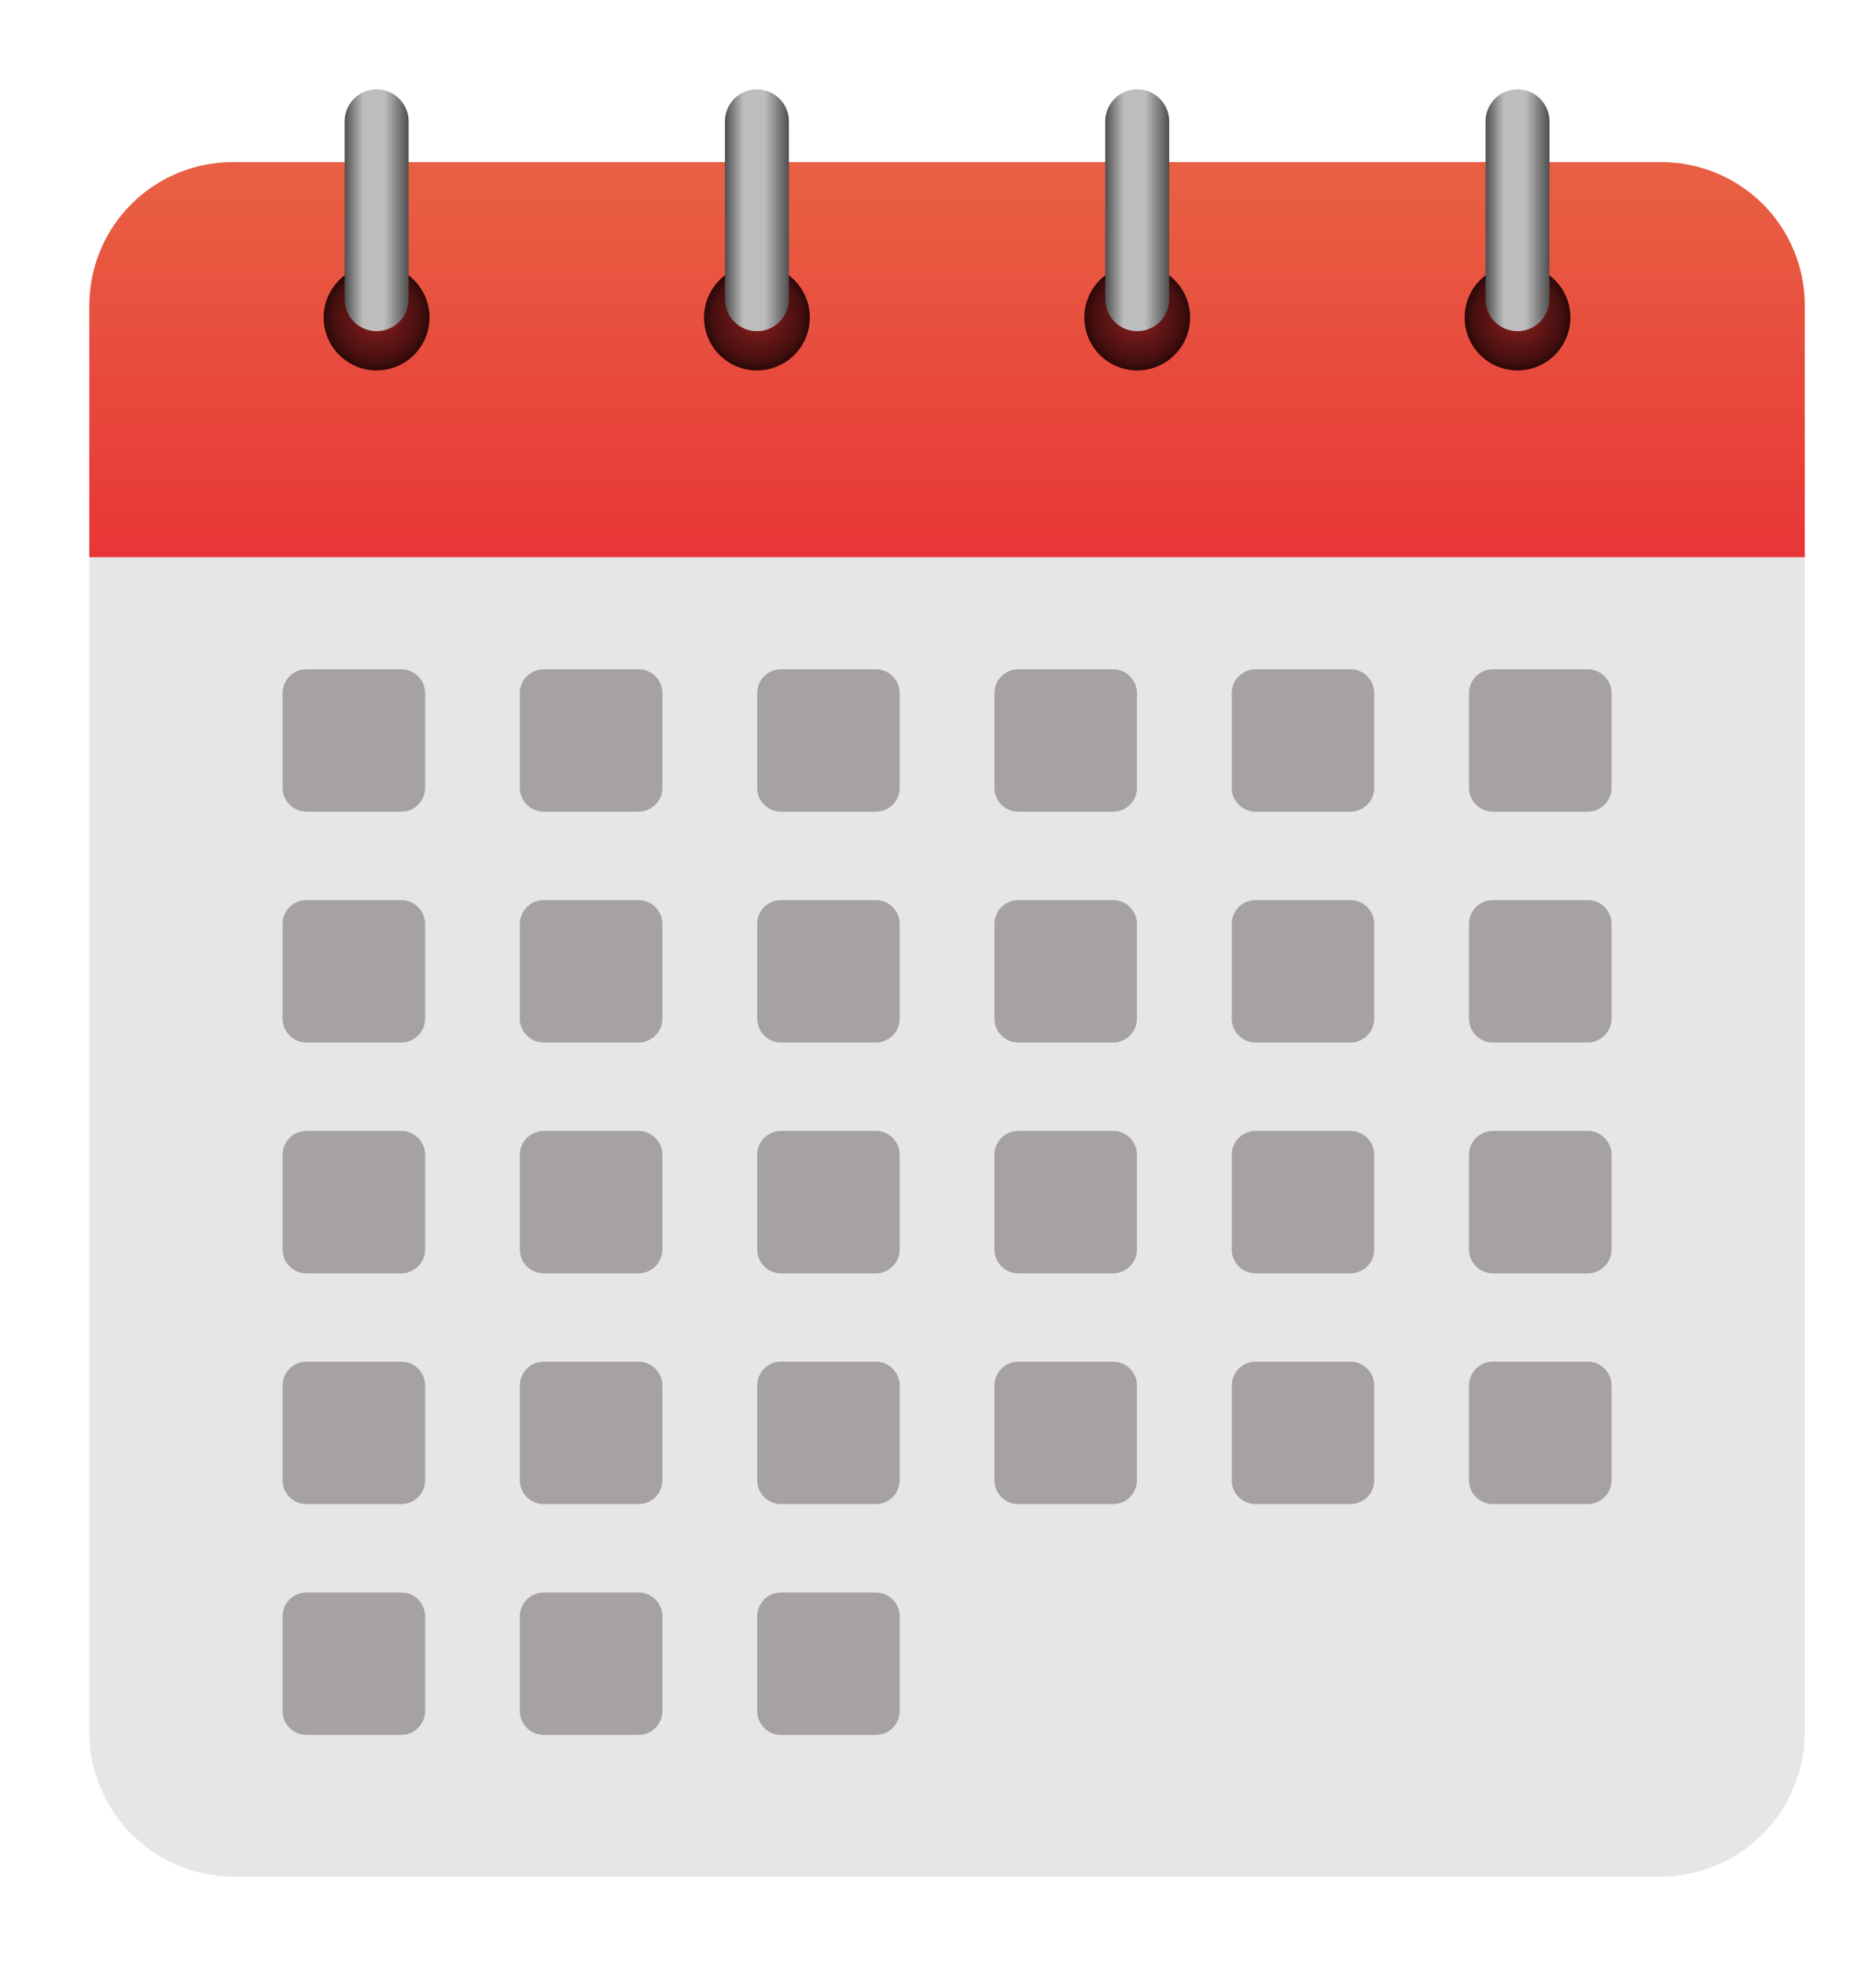 <svg width="21" height="22" viewBox="0 0 21 22" fill="none" xmlns="http://www.w3.org/2000/svg">
<g filter="url(#filter0_d_324_1152)">
<path d="M20.203 6.235V19.383C20.203 19.595 20.161 19.805 20.079 20.002C19.998 20.198 19.879 20.376 19.729 20.526C19.578 20.677 19.4 20.796 19.204 20.877C19.007 20.958 18.797 21 18.584 21H2.618C2.189 21 1.777 20.83 1.474 20.526C1.171 20.223 1 19.812 1 19.383V6.235L1.516 5.709H19.616L20.203 6.235Z" fill="#E6E6E6"/>
<path d="M20.203 3.418V6.235H1V3.418C1 2.992 1.169 2.584 1.47 2.284C1.771 1.983 2.179 1.814 2.605 1.814H18.597C19.023 1.814 19.431 1.983 19.733 2.283C20.034 2.584 20.203 2.992 20.203 3.418Z" fill="url(#paint0_linear_324_1152)"/>
<path d="M4.216 4.145C4.543 4.145 4.808 3.88 4.808 3.553C4.808 3.226 4.543 2.961 4.216 2.961C3.889 2.961 3.623 3.226 3.623 3.553C3.623 3.88 3.889 4.145 4.216 4.145Z" fill="url(#paint1_radial_324_1152)"/>
<path d="M4.216 1H4.216C4.018 1 3.858 1.16 3.858 1.357V3.348C3.858 3.546 4.018 3.706 4.216 3.706H4.216C4.413 3.706 4.574 3.546 4.574 3.348V1.357C4.574 1.16 4.413 1 4.216 1Z" fill="url(#paint2_linear_324_1152)"/>
<path d="M8.473 4.145C8.8 4.145 9.065 3.88 9.065 3.553C9.065 3.226 8.8 2.961 8.473 2.961C8.146 2.961 7.881 3.226 7.881 3.553C7.881 3.88 8.146 4.145 8.473 4.145Z" fill="url(#paint3_radial_324_1152)"/>
<path d="M8.473 1H8.473C8.275 1 8.115 1.16 8.115 1.357V3.348C8.115 3.546 8.275 3.706 8.473 3.706H8.473C8.67 3.706 8.831 3.546 8.831 3.348V1.357C8.831 1.16 8.67 1 8.473 1Z" fill="url(#paint4_linear_324_1152)"/>
<path d="M12.73 4.145C13.057 4.145 13.322 3.88 13.322 3.553C13.322 3.226 13.057 2.961 12.73 2.961C12.403 2.961 12.138 3.226 12.138 3.553C12.138 3.88 12.403 4.145 12.73 4.145Z" fill="url(#paint5_radial_324_1152)"/>
<path d="M12.73 1H12.73C12.532 1 12.372 1.16 12.372 1.357V3.348C12.372 3.546 12.532 3.706 12.73 3.706H12.73C12.928 3.706 13.088 3.546 13.088 3.348V1.357C13.088 1.16 12.928 1 12.73 1Z" fill="url(#paint6_linear_324_1152)"/>
<path d="M16.987 4.145C17.314 4.145 17.579 3.88 17.579 3.553C17.579 3.226 17.314 2.961 16.987 2.961C16.66 2.961 16.395 3.226 16.395 3.553C16.395 3.88 16.66 4.145 16.987 4.145Z" fill="url(#paint7_radial_324_1152)"/>
<path d="M16.987 1H16.987C16.789 1 16.629 1.16 16.629 1.357V3.348C16.629 3.546 16.789 3.706 16.987 3.706H16.987C17.184 3.706 17.345 3.546 17.345 3.348V1.357C17.345 1.16 17.184 1 16.987 1Z" fill="url(#paint8_linear_324_1152)"/>
<path d="M7.147 7.489H6.087C5.939 7.489 5.819 7.609 5.819 7.756V8.816C5.819 8.964 5.939 9.083 6.087 9.083H7.147C7.295 9.083 7.415 8.964 7.415 8.816V7.756C7.415 7.609 7.295 7.489 7.147 7.489Z" fill="#A6A2A2"/>
<path d="M12.46 7.489H11.399C11.251 7.489 11.132 7.609 11.132 7.756V8.816C11.132 8.964 11.251 9.083 11.399 9.083H12.46C12.607 9.083 12.727 8.964 12.727 8.816V7.756C12.727 7.609 12.607 7.489 12.46 7.489Z" fill="#A6A2A2"/>
<path d="M17.772 7.489H16.712C16.564 7.489 16.444 7.609 16.444 7.756V8.816C16.444 8.964 16.564 9.083 16.712 9.083H17.772C17.92 9.083 18.04 8.964 18.04 8.816V7.756C18.04 7.609 17.92 7.489 17.772 7.489Z" fill="#A6A2A2"/>
<path d="M4.491 7.489H3.43C3.283 7.489 3.163 7.609 3.163 7.756V8.816C3.163 8.964 3.283 9.083 3.43 9.083H4.491C4.639 9.083 4.759 8.964 4.759 8.816V7.756C4.759 7.609 4.639 7.489 4.491 7.489Z" fill="#A6A2A2"/>
<path d="M15.116 7.489H14.055C13.908 7.489 13.788 7.609 13.788 7.756V8.816C13.788 8.964 13.908 9.083 14.055 9.083H15.116C15.264 9.083 15.383 8.964 15.383 8.816V7.756C15.383 7.609 15.264 7.489 15.116 7.489Z" fill="#A6A2A2"/>
<path d="M9.804 7.489H8.743C8.595 7.489 8.476 7.609 8.476 7.756V8.816C8.476 8.964 8.595 9.083 8.743 9.083H9.804C9.951 9.083 10.071 8.964 10.071 8.816V7.756C10.071 7.609 9.951 7.489 9.804 7.489Z" fill="#A6A2A2"/>
<path d="M12.46 10.072H11.399C11.251 10.072 11.132 10.191 11.132 10.339V11.399C11.132 11.546 11.251 11.666 11.399 11.666H12.46C12.607 11.666 12.727 11.546 12.727 11.399V10.339C12.727 10.191 12.607 10.072 12.46 10.072Z" fill="#A6A2A2"/>
<path d="M15.116 10.072H14.055C13.908 10.072 13.788 10.191 13.788 10.339V11.399C13.788 11.546 13.908 11.666 14.055 11.666H15.116C15.264 11.666 15.383 11.546 15.383 11.399V10.339C15.383 10.191 15.264 10.072 15.116 10.072Z" fill="#A6A2A2"/>
<path d="M17.772 10.072H16.712C16.564 10.072 16.444 10.191 16.444 10.339V11.399C16.444 11.546 16.564 11.666 16.712 11.666H17.772C17.92 11.666 18.04 11.546 18.04 11.399V10.339C18.04 10.191 17.92 10.072 17.772 10.072Z" fill="#A6A2A2"/>
<path d="M4.491 10.072H3.43C3.283 10.072 3.163 10.191 3.163 10.339V11.399C3.163 11.546 3.283 11.666 3.43 11.666H4.491C4.639 11.666 4.759 11.546 4.759 11.399V10.339C4.759 10.191 4.639 10.072 4.491 10.072Z" fill="#A6A2A2"/>
<path d="M7.147 10.072H6.087C5.939 10.072 5.819 10.191 5.819 10.339V11.399C5.819 11.546 5.939 11.666 6.087 11.666H7.147C7.295 11.666 7.415 11.546 7.415 11.399V10.339C7.415 10.191 7.295 10.072 7.147 10.072Z" fill="#A6A2A2"/>
<path d="M9.804 10.072H8.743C8.595 10.072 8.476 10.191 8.476 10.339V11.399C8.476 11.546 8.595 11.666 8.743 11.666H9.804C9.951 11.666 10.071 11.546 10.071 11.399V10.339C10.071 10.191 9.951 10.072 9.804 10.072Z" fill="#A6A2A2"/>
<path d="M15.116 12.655H14.055C13.908 12.655 13.788 12.774 13.788 12.922V13.982C13.788 14.129 13.908 14.249 14.055 14.249H15.116C15.264 14.249 15.383 14.129 15.383 13.982V12.922C15.383 12.774 15.264 12.655 15.116 12.655Z" fill="#A6A2A2"/>
<path d="M12.46 12.655H11.399C11.251 12.655 11.132 12.774 11.132 12.922V13.982C11.132 14.129 11.251 14.249 11.399 14.249H12.46C12.607 14.249 12.727 14.129 12.727 13.982V12.922C12.727 12.774 12.607 12.655 12.46 12.655Z" fill="#A6A2A2"/>
<path d="M17.772 12.655H16.712C16.564 12.655 16.444 12.774 16.444 12.922V13.982C16.444 14.129 16.564 14.249 16.712 14.249H17.772C17.92 14.249 18.04 14.129 18.04 13.982V12.922C18.04 12.774 17.92 12.655 17.772 12.655Z" fill="#A6A2A2"/>
<path d="M9.804 12.655H8.743C8.595 12.655 8.476 12.774 8.476 12.922V13.982C8.476 14.129 8.595 14.249 8.743 14.249H9.804C9.951 14.249 10.071 14.129 10.071 13.982V12.922C10.071 12.774 9.951 12.655 9.804 12.655Z" fill="#A6A2A2"/>
<path d="M7.147 12.655H6.087C5.939 12.655 5.819 12.774 5.819 12.922V13.982C5.819 14.129 5.939 14.249 6.087 14.249H7.147C7.295 14.249 7.415 14.129 7.415 13.982V12.922C7.415 12.774 7.295 12.655 7.147 12.655Z" fill="#A6A2A2"/>
<path d="M4.491 12.655H3.43C3.283 12.655 3.163 12.774 3.163 12.922V13.982C3.163 14.129 3.283 14.249 3.43 14.249H4.491C4.639 14.249 4.759 14.129 4.759 13.982V12.922C4.759 12.774 4.639 12.655 4.491 12.655Z" fill="#A6A2A2"/>
<path d="M12.46 15.237H11.399C11.251 15.237 11.132 15.357 11.132 15.504V16.564C11.132 16.712 11.251 16.831 11.399 16.831H12.46C12.607 16.831 12.727 16.712 12.727 16.564V15.504C12.727 15.357 12.607 15.237 12.46 15.237Z" fill="#A6A2A2"/>
<path d="M17.772 15.237H16.712C16.564 15.237 16.444 15.357 16.444 15.504V16.564C16.444 16.712 16.564 16.831 16.712 16.831H17.772C17.92 16.831 18.04 16.712 18.04 16.564V15.504C18.04 15.357 17.92 15.237 17.772 15.237Z" fill="#A6A2A2"/>
<path d="M15.116 15.237H14.055C13.908 15.237 13.788 15.357 13.788 15.504V16.564C13.788 16.712 13.908 16.831 14.055 16.831H15.116C15.264 16.831 15.383 16.712 15.383 16.564V15.504C15.383 15.357 15.264 15.237 15.116 15.237Z" fill="#A6A2A2"/>
<path d="M9.804 15.237H8.743C8.595 15.237 8.476 15.357 8.476 15.504V16.564C8.476 16.712 8.595 16.831 8.743 16.831H9.804C9.951 16.831 10.071 16.712 10.071 16.564V15.504C10.071 15.357 9.951 15.237 9.804 15.237Z" fill="#A6A2A2"/>
<path d="M7.147 15.237H6.087C5.939 15.237 5.819 15.357 5.819 15.504V16.564C5.819 16.712 5.939 16.831 6.087 16.831H7.147C7.295 16.831 7.415 16.712 7.415 16.564V15.504C7.415 15.357 7.295 15.237 7.147 15.237Z" fill="#A6A2A2"/>
<path d="M4.491 15.237H3.43C3.283 15.237 3.163 15.357 3.163 15.504V16.564C3.163 16.712 3.283 16.831 3.43 16.831H4.491C4.639 16.831 4.759 16.712 4.759 16.564V15.504C4.759 15.357 4.639 15.237 4.491 15.237Z" fill="#A6A2A2"/>
<path d="M4.491 17.82H3.43C3.283 17.82 3.163 17.939 3.163 18.087V19.147C3.163 19.294 3.283 19.414 3.43 19.414H4.491C4.639 19.414 4.759 19.294 4.759 19.147V18.087C4.759 17.939 4.639 17.82 4.491 17.82Z" fill="#A6A2A2"/>
<path d="M7.147 17.82H6.087C5.939 17.82 5.819 17.939 5.819 18.087V19.147C5.819 19.294 5.939 19.414 6.087 19.414H7.147C7.295 19.414 7.415 19.294 7.415 19.147V18.087C7.415 17.939 7.295 17.82 7.147 17.82Z" fill="#A6A2A2"/>
<path d="M9.804 17.82H8.743C8.595 17.82 8.476 17.939 8.476 18.087V19.147C8.476 19.294 8.595 19.414 8.743 19.414H9.804C9.951 19.414 10.071 19.294 10.071 19.147V18.087C10.071 17.939 9.951 17.82 9.804 17.82Z" fill="#A6A2A2"/>
</g>
<defs>
<filter id="filter0_d_324_1152" x="0.7" y="0.7" width="19.803" height="20.6" filterUnits="userSpaceOnUse" color-interpolation-filters="sRGB">
<feFlood flood-opacity="0" result="BackgroundImageFix"/>
<feColorMatrix in="SourceAlpha" type="matrix" values="0 0 0 0 0 0 0 0 0 0 0 0 0 0 0 0 0 0 127 0" result="hardAlpha"/>
<feOffset/>
<feGaussianBlur stdDeviation="0.15"/>
<feComposite in2="hardAlpha" operator="out"/>
<feColorMatrix type="matrix" values="0 0 0 0 0 0 0 0 0 0 0 0 0 0 0 0 0 0 1 0"/>
<feBlend mode="normal" in2="BackgroundImageFix" result="effect1_dropShadow_324_1152"/>
<feBlend mode="normal" in="SourceGraphic" in2="effect1_dropShadow_324_1152" result="shape"/>
</filter>
<linearGradient id="paint0_linear_324_1152" x1="10.601" y1="2.074" x2="10.601" y2="6.215" gradientUnits="userSpaceOnUse">
<stop stop-color="#E85F43"/>
<stop offset="1" stop-color="#E83636"/>
</linearGradient>
<radialGradient id="paint1_radial_324_1152" cx="0" cy="0" r="1" gradientUnits="userSpaceOnUse" gradientTransform="translate(4.216 3.553) scale(0.592 0.592)">
<stop stop-color="#8C1F1F"/>
<stop offset="0.84" stop-color="#450F0F"/>
<stop offset="1" stop-color="#2B0808"/>
</radialGradient>
<linearGradient id="paint2_linear_324_1152" x1="3.858" y1="2.353" x2="4.573" y2="2.353" gradientUnits="userSpaceOnUse">
<stop stop-color="#4F4F4F"/>
<stop offset="0.29" stop-color="#BDBDBD"/>
<stop offset="0.62" stop-color="#BDBDBD"/>
<stop offset="1" stop-color="#4F4F4F"/>
</linearGradient>
<radialGradient id="paint3_radial_324_1152" cx="0" cy="0" r="1" gradientUnits="userSpaceOnUse" gradientTransform="translate(8.473 3.553) scale(0.592 0.592)">
<stop stop-color="#8C1F1F"/>
<stop offset="0.84" stop-color="#450F0F"/>
<stop offset="1" stop-color="#2B0808"/>
</radialGradient>
<linearGradient id="paint4_linear_324_1152" x1="8.115" y1="2.353" x2="8.831" y2="2.353" gradientUnits="userSpaceOnUse">
<stop stop-color="#4F4F4F"/>
<stop offset="0.29" stop-color="#BDBDBD"/>
<stop offset="0.62" stop-color="#BDBDBD"/>
<stop offset="1" stop-color="#4F4F4F"/>
</linearGradient>
<radialGradient id="paint5_radial_324_1152" cx="0" cy="0" r="1" gradientUnits="userSpaceOnUse" gradientTransform="translate(12.73 3.553) scale(0.592 0.592)">
<stop stop-color="#8C1F1F"/>
<stop offset="0.84" stop-color="#450F0F"/>
<stop offset="1" stop-color="#2B0808"/>
</radialGradient>
<linearGradient id="paint6_linear_324_1152" x1="12.372" y1="2.353" x2="13.088" y2="2.353" gradientUnits="userSpaceOnUse">
<stop stop-color="#4F4F4F"/>
<stop offset="0.29" stop-color="#BDBDBD"/>
<stop offset="0.62" stop-color="#BDBDBD"/>
<stop offset="1" stop-color="#4F4F4F"/>
</linearGradient>
<radialGradient id="paint7_radial_324_1152" cx="0" cy="0" r="1" gradientUnits="userSpaceOnUse" gradientTransform="translate(16.987 3.553) scale(0.592 0.592)">
<stop stop-color="#8C1F1F"/>
<stop offset="0.84" stop-color="#450F0F"/>
<stop offset="1" stop-color="#2B0808"/>
</radialGradient>
<linearGradient id="paint8_linear_324_1152" x1="16.629" y1="2.353" x2="17.345" y2="2.353" gradientUnits="userSpaceOnUse">
<stop stop-color="#4F4F4F"/>
<stop offset="0.29" stop-color="#BDBDBD"/>
<stop offset="0.62" stop-color="#BDBDBD"/>
<stop offset="1" stop-color="#4F4F4F"/>
</linearGradient>
</defs>
</svg>
